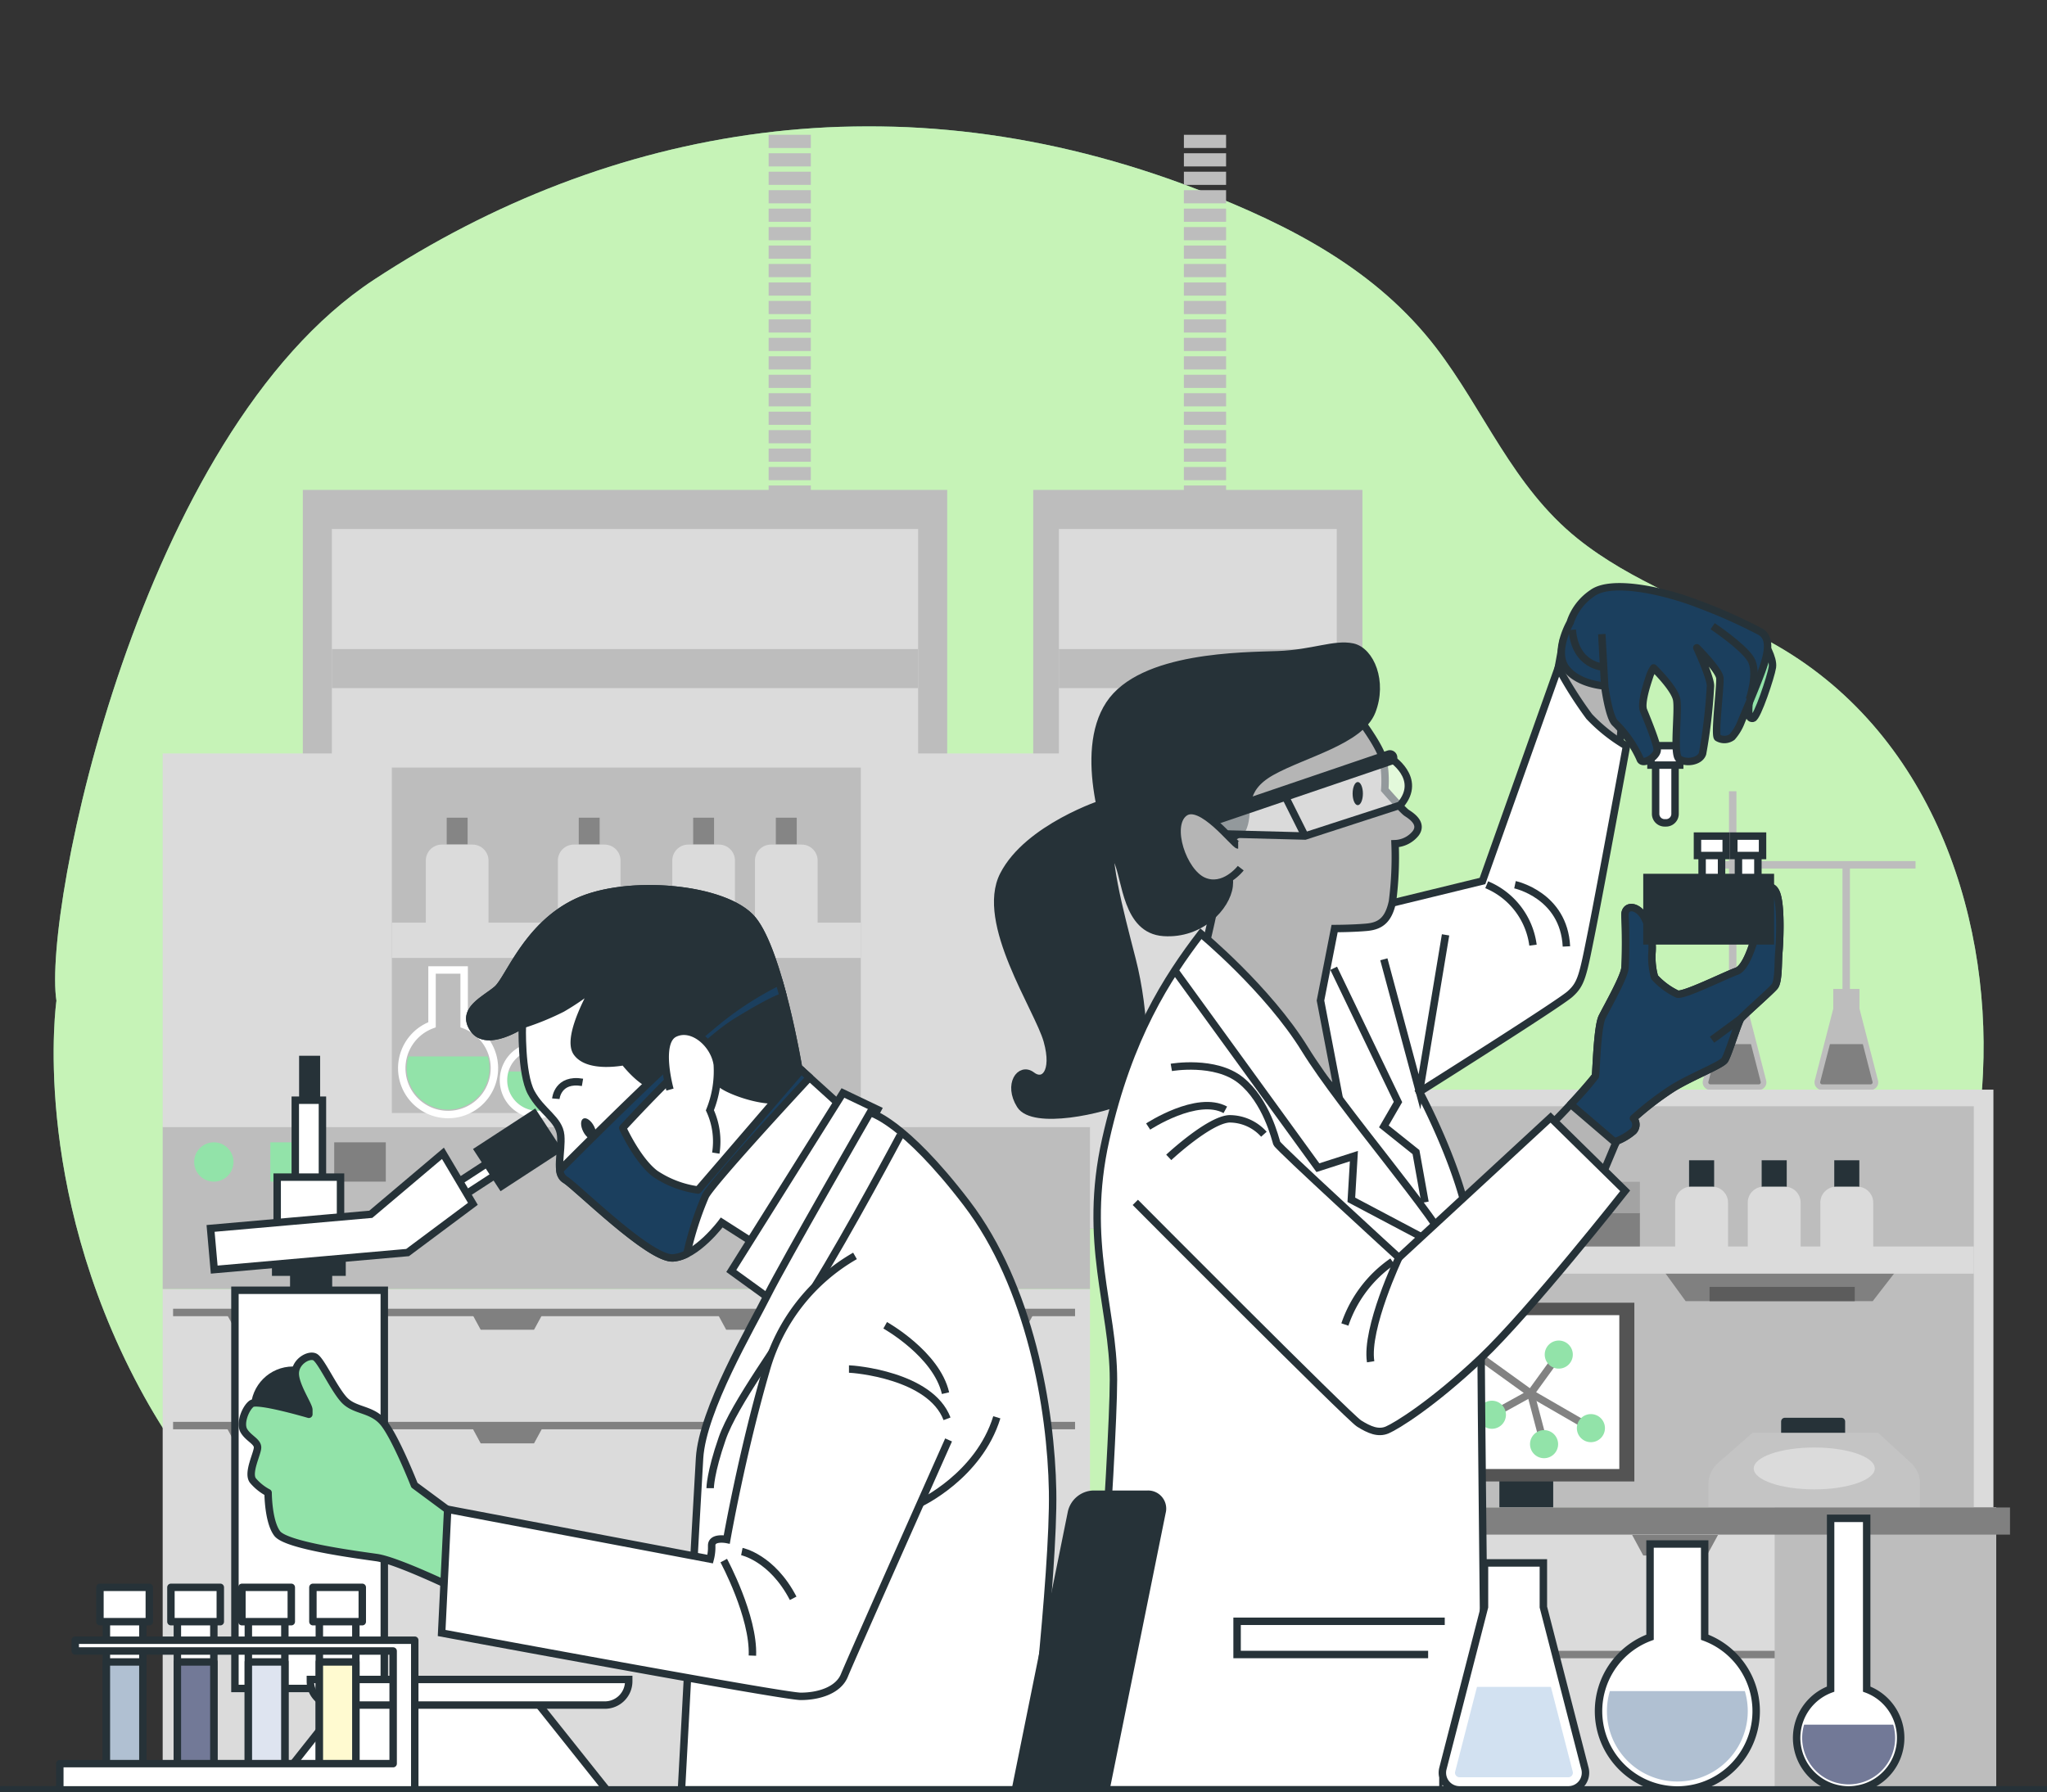 <svg xmlns="http://www.w3.org/2000/svg" xmlns:xlink="http://www.w3.org/1999/xlink" width="275.255" height="241.008" viewBox="0 0 275.255 241.008">
  <rect x="0" y="0" width="275.255" height="241.008" fill="#333333" stroke="none"/>
  <defs>
    <clipPath id="clip-path">
      <rect id="Rectángulo_376137" data-name="Rectángulo 376137" width="275.255" height="224.018" fill="none"/>
    </clipPath>
    <clipPath id="clip-path-3">
      <rect id="Rectángulo_376019" data-name="Rectángulo 376019" width="259.515" height="221.374" fill="#dbf9bd"/>
    </clipPath>
    <clipPath id="clip-path-7">
      <rect id="Rectángulo_376117" data-name="Rectángulo 376117" width="27.377" height="10.547" fill="none"/>
    </clipPath>
  </defs>
  <g id="Grupo_1072694" data-name="Grupo 1072694" transform="translate(-285 -2327.566)">
    <rect id="Rectángulo_376018" data-name="Rectángulo 376018" width="275" height="230" rx="16" transform="translate(285.127 2327.566)" fill="none"/>
    <g id="Grupo_1070236" data-name="Grupo 1070236" transform="translate(285 2344.557)">
      <g id="Grupo_1070235" data-name="Grupo 1070235" clip-path="url(#clip-path)">
        <g id="Grupo_1070221" data-name="Grupo 1070221">
          <g id="Grupo_1070220" data-name="Grupo 1070220" clip-path="url(#clip-path)">
            <path id="Trazado_815291" data-name="Trazado 815291" d="M13.138,117.611S9.594,142.231,24.322,169.7c12.83,23.931,36.052,40.614,63.649,47.681,18.215,4.664,36.986,4.445,55.464,3.292,23.771-1.483,50.2-.093,72.142-9.05,34.162-13.943,55.036-50.449,56.62-84.336,1.024-21.893-7.4-47.036-29.784-58.574-8.29-4.272-17.5-7.446-24.756-13.287-8.7-7-12.5-17.157-18.99-25.632-8.024-10.472-19.517-16.438-31.99-21.263C126.138-7.148,87.454-.11,55.869,20.606s-44.618,84.936-42.73,97.005" transform="translate(-5.549 0)" fill="#92e3a9"/>
            <g id="Grupo_1070219" data-name="Grupo 1070219" transform="translate(7.215)" opacity="0.7">
              <g id="Grupo_1070218" data-name="Grupo 1070218">
                <g id="Grupo_1070217" data-name="Grupo 1070217" clip-path="url(#clip-path-3)">
                  <path id="Trazado_815292" data-name="Trazado 815292" d="M13.138,117.611S9.594,142.231,24.322,169.7c12.83,23.931,36.052,40.614,63.649,47.681,18.215,4.664,36.986,4.445,55.464,3.292,23.771-1.483,50.2-.093,72.142-9.05,34.162-13.943,55.036-50.449,56.62-84.336,1.024-21.893-7.4-47.036-29.784-58.574-8.29-4.272-17.5-7.446-24.756-13.287-8.7-7-12.5-17.157-18.99-25.632-8.024-10.472-19.517-16.438-31.99-21.263C126.138-7.148,87.454-.11,55.869,20.606s-44.618,84.936-42.73,97.005" transform="translate(-12.764 0)" fill="#dbf9bd"/>
                </g>
              </g>
            </g>
          </g>
        </g>
        <rect id="Rectángulo_376021" data-name="Rectángulo 376021" width="86.65" height="99.327" transform="translate(40.719 48.9)" fill="#bdbdbd"/>
        <rect id="Rectángulo_376022" data-name="Rectángulo 376022" width="78.833" height="94.072" transform="translate(44.627 54.154)" fill="#dbdbdb"/>
        <rect id="Rectángulo_376023" data-name="Rectángulo 376023" width="78.833" height="5.255" transform="translate(44.627 70.301)" fill="#bdbdbd"/>
        <rect id="Rectángulo_376024" data-name="Rectángulo 376024" width="5.674" height="1.773" transform="translate(103.357 1.138)" fill="#bdbdbd"/>
        <rect id="Rectángulo_376025" data-name="Rectángulo 376025" width="5.674" height="1.773" transform="translate(103.357 3.62)" fill="#bdbdbd"/>
        <rect id="Rectángulo_376026" data-name="Rectángulo 376026" width="5.674" height="1.773" transform="translate(103.357 6.103)" fill="#bdbdbd"/>
        <rect id="Rectángulo_376027" data-name="Rectángulo 376027" width="5.674" height="1.773" transform="translate(103.357 8.585)" fill="#bdbdbd"/>
        <rect id="Rectángulo_376028" data-name="Rectángulo 376028" width="5.674" height="1.773" transform="translate(103.357 11.067)" fill="#bdbdbd"/>
        <rect id="Rectángulo_376029" data-name="Rectángulo 376029" width="5.674" height="1.773" transform="translate(103.357 13.55)" fill="#bdbdbd"/>
        <rect id="Rectángulo_376030" data-name="Rectángulo 376030" width="5.674" height="1.773" transform="translate(103.357 16.032)" fill="#bdbdbd"/>
        <rect id="Rectángulo_376031" data-name="Rectángulo 376031" width="5.674" height="1.773" transform="translate(103.357 18.514)" fill="#bdbdbd"/>
        <rect id="Rectángulo_376032" data-name="Rectángulo 376032" width="5.674" height="1.773" transform="translate(103.357 20.997)" fill="#bdbdbd"/>
        <rect id="Rectángulo_376033" data-name="Rectángulo 376033" width="5.674" height="1.773" transform="translate(103.357 23.479)" fill="#bdbdbd"/>
        <rect id="Rectángulo_376034" data-name="Rectángulo 376034" width="5.674" height="1.773" transform="translate(103.357 25.962)" fill="#bdbdbd"/>
        <rect id="Rectángulo_376035" data-name="Rectángulo 376035" width="5.674" height="1.773" transform="translate(103.357 28.444)" fill="#bdbdbd"/>
        <rect id="Rectángulo_376036" data-name="Rectángulo 376036" width="5.674" height="1.773" transform="translate(103.357 30.927)" fill="#bdbdbd"/>
        <rect id="Rectángulo_376037" data-name="Rectángulo 376037" width="5.674" height="1.773" transform="translate(103.357 33.409)" fill="#bdbdbd"/>
        <rect id="Rectángulo_376038" data-name="Rectángulo 376038" width="5.674" height="1.773" transform="translate(103.357 35.891)" fill="#bdbdbd"/>
        <rect id="Rectángulo_376039" data-name="Rectángulo 376039" width="5.674" height="1.773" transform="translate(103.357 38.374)" fill="#bdbdbd"/>
        <rect id="Rectángulo_376040" data-name="Rectángulo 376040" width="5.674" height="1.773" transform="translate(103.357 40.856)" fill="#bdbdbd"/>
        <rect id="Rectángulo_376041" data-name="Rectángulo 376041" width="5.674" height="1.773" transform="translate(103.357 43.339)" fill="#bdbdbd"/>
        <rect id="Rectángulo_376042" data-name="Rectángulo 376042" width="5.674" height="1.773" transform="translate(103.357 45.821)" fill="#bdbdbd"/>
        <rect id="Rectángulo_376043" data-name="Rectángulo 376043" width="5.674" height="1.773" transform="translate(103.357 48.303)" fill="#bdbdbd"/>
        <rect id="Rectángulo_376044" data-name="Rectángulo 376044" width="44.273" height="99.327" transform="translate(138.932 48.9)" fill="#bdbdbd"/>
        <rect id="Rectángulo_376045" data-name="Rectángulo 376045" width="37.368" height="94.072" transform="translate(142.385 54.154)" fill="#dbdbdb"/>
        <rect id="Rectángulo_376046" data-name="Rectángulo 376046" width="37.368" height="5.255" transform="translate(142.385 70.301)" fill="#bdbdbd"/>
        <rect id="Rectángulo_376047" data-name="Rectángulo 376047" width="5.674" height="1.773" transform="translate(159.195 1.138)" fill="#bdbdbd"/>
        <rect id="Rectángulo_376048" data-name="Rectángulo 376048" width="5.674" height="1.773" transform="translate(159.195 3.62)" fill="#bdbdbd"/>
        <rect id="Rectángulo_376049" data-name="Rectángulo 376049" width="5.674" height="1.773" transform="translate(159.195 6.103)" fill="#bdbdbd"/>
        <rect id="Rectángulo_376050" data-name="Rectángulo 376050" width="5.674" height="1.773" transform="translate(159.195 8.585)" fill="#bdbdbd"/>
        <rect id="Rectángulo_376051" data-name="Rectángulo 376051" width="5.674" height="1.773" transform="translate(159.195 11.067)" fill="#bdbdbd"/>
        <rect id="Rectángulo_376052" data-name="Rectángulo 376052" width="5.674" height="1.773" transform="translate(159.195 13.55)" fill="#bdbdbd"/>
        <rect id="Rectángulo_376053" data-name="Rectángulo 376053" width="5.674" height="1.773" transform="translate(159.195 16.032)" fill="#bdbdbd"/>
        <rect id="Rectángulo_376054" data-name="Rectángulo 376054" width="5.674" height="1.773" transform="translate(159.195 18.514)" fill="#bdbdbd"/>
        <rect id="Rectángulo_376055" data-name="Rectángulo 376055" width="5.674" height="1.773" transform="translate(159.195 20.997)" fill="#bdbdbd"/>
        <rect id="Rectángulo_376056" data-name="Rectángulo 376056" width="5.674" height="1.773" transform="translate(159.195 23.479)" fill="#bdbdbd"/>
        <rect id="Rectángulo_376057" data-name="Rectángulo 376057" width="5.674" height="1.773" transform="translate(159.195 25.962)" fill="#bdbdbd"/>
        <rect id="Rectángulo_376058" data-name="Rectángulo 376058" width="5.674" height="1.773" transform="translate(159.195 28.444)" fill="#bdbdbd"/>
        <rect id="Rectángulo_376059" data-name="Rectángulo 376059" width="5.674" height="1.773" transform="translate(159.195 30.927)" fill="#bdbdbd"/>
        <rect id="Rectángulo_376060" data-name="Rectángulo 376060" width="5.674" height="1.773" transform="translate(159.195 33.409)" fill="#bdbdbd"/>
        <rect id="Rectángulo_376061" data-name="Rectángulo 376061" width="5.674" height="1.773" transform="translate(159.195 35.891)" fill="#bdbdbd"/>
        <rect id="Rectángulo_376062" data-name="Rectángulo 376062" width="5.674" height="1.773" transform="translate(159.195 38.374)" fill="#bdbdbd"/>
        <rect id="Rectángulo_376063" data-name="Rectángulo 376063" width="5.674" height="1.773" transform="translate(159.195 40.856)" fill="#bdbdbd"/>
        <rect id="Rectángulo_376064" data-name="Rectángulo 376064" width="5.674" height="1.773" transform="translate(159.195 43.339)" fill="#bdbdbd"/>
        <rect id="Rectángulo_376065" data-name="Rectángulo 376065" width="5.674" height="1.773" transform="translate(159.195 45.821)" fill="#bdbdbd"/>
        <rect id="Rectángulo_376066" data-name="Rectángulo 376066" width="5.674" height="1.773" transform="translate(159.195 48.303)" fill="#bdbdbd"/>
        <rect id="Rectángulo_376067" data-name="Rectángulo 376067" width="124.695" height="21.841" transform="translate(21.875 134.535)" fill="#bdbdbd"/>
        <g id="Grupo_1070223" data-name="Grupo 1070223">
          <g id="Grupo_1070222" data-name="Grupo 1070222" clip-path="url(#clip-path)">
            <path id="Trazado_815293" data-name="Trazado 815293" d="M51.48,244.392a2.643,2.643,0,1,1-2.642-2.642,2.642,2.642,0,0,1,2.642,2.642" transform="translate(-20.083 -105.103)" fill="#92e3a9"/>
            <rect id="Rectángulo_376068" data-name="Rectángulo 376068" width="6.937" height="5.286" transform="translate(36.351 136.646)" fill="#92e3a9"/>
            <rect id="Rectángulo_376069" data-name="Rectángulo 376069" width="6.937" height="5.286" transform="translate(44.94 136.646)" fill="gray"/>
            <rect id="Rectángulo_376070" data-name="Rectángulo 376070" width="124.695" height="50.257" transform="translate(21.875 84.343)" fill="#dbdbdb"/>
            <rect id="Rectángulo_376071" data-name="Rectángulo 376071" width="124.695" height="67.326" transform="translate(21.875 156.41)" fill="#dbdbdb"/>
            <rect id="Rectángulo_376072" data-name="Rectángulo 376072" width="63.059" height="46.464" transform="translate(52.693 86.239)" fill="#bdbdbd"/>
            <path id="Trazado_815294" data-name="Trazado 815294" d="M96.985,221.311a5.564,5.564,0,1,0,10.668,0Z" transform="translate(-42.065 -96.217)" fill="#92e3a9"/>
            <path id="Trazado_815295" data-name="Trazado 815295" d="M103.967,208.109V200.74H99.648v7.369a6.229,6.229,0,1,0,4.319,0Z" transform="translate(-41.554 -87.274)" fill="none" stroke="#fff" stroke-miterlimit="10" stroke-width="1"/>
            <path id="Trazado_815296" data-name="Trazado 815296" d="M141.555,221.311a5.564,5.564,0,1,0,10.668,0Z" transform="translate(-61.442 -96.217)" fill="#92e3a9"/>
            <path id="Trazado_815297" data-name="Trazado 815297" d="M148.537,208.109V200.74h-4.319v7.369a6.229,6.229,0,1,0,4.319,0Z" transform="translate(-60.931 -87.274)" fill="none" stroke="#fff" stroke-miterlimit="10" stroke-width="1"/>
            <path id="Trazado_815298" data-name="Trazado 815298" d="M120.816,224.892a4.122,4.122,0,1,0,7.9,0Z" transform="translate(-52.452 -97.774)" fill="#92e3a9"/>
            <path id="Trazado_815299" data-name="Trazado 815299" d="M125.988,215.113v-5.459h-3.2v5.459a4.614,4.614,0,1,0,3.2,0Z" transform="translate(-52.073 -91.149)" fill="none" stroke="#fff" stroke-miterlimit="10" stroke-width="1"/>
            <rect id="Rectángulo_376073" data-name="Rectángulo 376073" width="2.809" height="3.603" transform="translate(60.069 92.986)" fill="#858585"/>
            <path id="Trazado_815300" data-name="Trazado 815300" d="M107.581,170.9h-4.128a2.149,2.149,0,0,0-2.149,2.149v8.416h8.425v-8.416a2.148,2.148,0,0,0-2.148-2.149" transform="translate(-44.043 -74.299)" fill="#dbdbdb"/>
            <rect id="Rectángulo_376074" data-name="Rectángulo 376074" width="2.809" height="3.603" transform="translate(77.825 92.986)" fill="#858585"/>
            <path id="Trazado_815301" data-name="Trazado 815301" d="M138.993,170.9h-4.128a2.149,2.149,0,0,0-2.149,2.149v8.416h8.425v-8.416a2.148,2.148,0,0,0-2.148-2.149" transform="translate(-57.7 -74.299)" fill="#dbdbdb"/>
            <rect id="Rectángulo_376075" data-name="Rectángulo 376075" width="2.809" height="3.603" transform="translate(93.21 92.986)" fill="#858585"/>
            <path id="Trazado_815302" data-name="Trazado 815302" d="M166.211,170.9h-4.128a2.149,2.149,0,0,0-2.149,2.149v8.416h8.426v-8.416a2.149,2.149,0,0,0-2.149-2.149" transform="translate(-69.533 -74.299)" fill="#dbdbdb"/>
            <rect id="Rectángulo_376076" data-name="Rectángulo 376076" width="2.809" height="3.603" transform="translate(104.327 92.986)" fill="#858585"/>
            <path id="Trazado_815303" data-name="Trazado 815303" d="M185.88,170.9h-4.128a2.149,2.149,0,0,0-2.149,2.149v8.416h8.425v-8.416a2.148,2.148,0,0,0-2.148-2.149" transform="translate(-78.084 -74.299)" fill="#dbdbdb"/>
            <rect id="Rectángulo_376077" data-name="Rectángulo 376077" width="63.059" height="4.741" transform="translate(52.693 107.1)" fill="#dbdbdb"/>
            <path id="Trazado_815304" data-name="Trazado 815304" d="M53.725,282.227l1.262,2.327h7.171l1.267-2.327Z" transform="translate(-23.357 -122.701)" fill="gray"/>
            <path id="Trazado_815305" data-name="Trazado 815305" d="M112.123,282.227l1.262,2.327h7.171l1.267-2.327Z" transform="translate(-48.747 -122.701)" fill="gray"/>
            <path id="Trazado_815306" data-name="Trazado 815306" d="M170.522,282.227l1.262,2.327h7.171l1.267-2.327Z" transform="translate(-74.136 -122.701)" fill="gray"/>
            <path id="Trazado_815307" data-name="Trazado 815307" d="M228.921,282.227l1.262,2.327h7.171l1.267-2.327Z" transform="translate(-99.526 -122.701)" fill="gray"/>
            <path id="Trazado_815308" data-name="Trazado 815308" d="M53.725,309.263l1.262,2.327h7.171l1.267-2.327Z" transform="translate(-23.357 -134.455)" fill="gray"/>
            <path id="Trazado_815309" data-name="Trazado 815309" d="M112.123,309.263l1.262,2.327h7.171l1.267-2.327Z" transform="translate(-48.747 -134.455)" fill="gray"/>
            <path id="Trazado_815310" data-name="Trazado 815310" d="M170.522,309.263l1.262,2.327h7.171l1.267-2.327Z" transform="translate(-74.136 -134.455)" fill="gray"/>
            <path id="Trazado_815311" data-name="Trazado 815311" d="M228.921,309.263l1.262,2.327h7.171l1.267-2.327Z" transform="translate(-99.526 -134.455)" fill="gray"/>
            <line id="Línea_892" data-name="Línea 892" x2="121.286" transform="translate(23.275 159.527)" fill="none" stroke="gray" stroke-miterlimit="10" stroke-width="1"/>
            <line id="Línea_893" data-name="Línea 893" x2="121.286" transform="translate(23.275 174.739)" fill="none" stroke="gray" stroke-miterlimit="10" stroke-width="1"/>
            <path id="Trazado_815312" data-name="Trazado 815312" d="M413.594,217.559l-2.489-9.665v-2.642h-3.523v2.642l-2.488,9.665a1.025,1.025,0,0,0,.993,1.281H412.6a1.025,1.025,0,0,0,.993-1.281" transform="translate(-176.105 -89.236)" fill="#bdbdbd"/>
            <path id="Trazado_815313" data-name="Trazado 815313" d="M412.138,218.383h-4.426l-1.306,5.073a.27.27,0,0,0,.262.337h6.514a.271.271,0,0,0,.262-.337Z" transform="translate(-176.685 -94.944)" fill="gray"/>
            <path id="Trazado_815314" data-name="Trazado 815314" d="M440.2,217.559l-2.488-9.665v-2.642h-3.523v2.642l-2.488,9.665a1.025,1.025,0,0,0,.993,1.281h6.514a1.025,1.025,0,0,0,.993-1.281" transform="translate(-187.673 -89.236)" fill="#bdbdbd"/>
            <path id="Trazado_815315" data-name="Trazado 815315" d="M438.746,218.383H434.32l-1.306,5.073a.27.27,0,0,0,.262.337h6.514a.27.27,0,0,0,.261-.337Z" transform="translate(-188.254 -94.944)" fill="gray"/>
            <line id="Línea_894" data-name="Línea 894" y1="28.827" transform="translate(232.992 89.429)" fill="none" stroke="#bdbdbd" stroke-miterlimit="10" stroke-width="1"/>
            <rect id="Rectángulo_376078" data-name="Rectángulo 376078" width="95.419" height="56.194" transform="translate(172.631 129.56)" fill="#dbdbdb"/>
            <rect id="Rectángulo_376079" data-name="Rectángulo 376079" width="90.144" height="53.963" transform="translate(175.268 131.792)" fill="#bdbdbd"/>
            <path id="Trazado_815316" data-name="Trazado 815316" d="M395.265,271.641l3.246,4.463h25.156l3.455-4.463Z" transform="translate(-171.846 -118.099)" fill="gray"/>
            <rect id="Rectángulo_376080" data-name="Rectángulo 376080" width="19.525" height="1.918" transform="translate(229.882 156.087)" fill="#5c5c5c"/>
            <rect id="Rectángulo_376081" data-name="Rectángulo 376081" width="16.026" height="4.853" transform="translate(204.488 146.13)" fill="gray"/>
            <rect id="Rectángulo_376082" data-name="Rectángulo 376082" width="2.37" height="5.802" transform="translate(227.625 139.558)" fill="#263238"/>
            <rect id="Rectángulo_376083" data-name="Rectángulo 376083" width="2.37" height="5.802" transform="translate(227.625 139.558)" fill="none" stroke="#263238" stroke-miterlimit="10" stroke-width="1"/>
            <path id="Trazado_815317" data-name="Trazado 815317" d="M403.473,252.292H400.66a2.149,2.149,0,0,0-2.149,2.149v6.767h7.111v-6.767a2.149,2.149,0,0,0-2.149-2.149" transform="translate(-173.257 -109.687)" fill="#dbdbdb"/>
            <rect id="Rectángulo_376084" data-name="Rectángulo 376084" width="2.37" height="5.802" transform="translate(237.387 139.558)" fill="#263238"/>
            <rect id="Rectángulo_376085" data-name="Rectángulo 376085" width="2.37" height="5.802" transform="translate(237.387 139.558)" fill="none" stroke="#263238" stroke-miterlimit="10" stroke-width="1"/>
            <path id="Trazado_815318" data-name="Trazado 815318" d="M420.744,252.292h-2.813a2.149,2.149,0,0,0-2.149,2.149v6.767h7.111v-6.767a2.149,2.149,0,0,0-2.149-2.149" transform="translate(-180.766 -109.687)" fill="#dbdbdb"/>
            <rect id="Rectángulo_376086" data-name="Rectángulo 376086" width="2.37" height="5.802" transform="translate(247.149 139.558)" fill="#263238"/>
            <rect id="Rectángulo_376087" data-name="Rectángulo 376087" width="2.37" height="5.802" transform="translate(247.149 139.558)" fill="none" stroke="#263238" stroke-miterlimit="10" stroke-width="1"/>
            <path id="Trazado_815319" data-name="Trazado 815319" d="M438.016,252.292H435.2a2.149,2.149,0,0,0-2.149,2.149v6.767h7.111v-6.767a2.149,2.149,0,0,0-2.149-2.149" transform="translate(-188.275 -109.687)" fill="#dbdbdb"/>
            <rect id="Rectángulo_376088" data-name="Rectángulo 376088" width="16.026" height="4.176" transform="translate(204.488 141.954)" fill="#a3a3a3"/>
            <rect id="Rectángulo_376089" data-name="Rectángulo 376089" width="90.144" height="3.651" transform="translate(175.268 150.658)" fill="#dbdbdb"/>
            <rect id="Rectángulo_376090" data-name="Rectángulo 376090" width="6.238" height="19.019" transform="translate(202.118 167.496)" fill="#263238"/>
            <rect id="Rectángulo_376091" data-name="Rectángulo 376091" width="6.238" height="19.019" transform="translate(202.118 167.496)" fill="none" stroke="#263238" stroke-linecap="round" stroke-linejoin="round" stroke-width="1"/>
            <rect id="Rectángulo_376092" data-name="Rectángulo 376092" width="29.061" height="24.04" transform="translate(190.707 158.216)" fill="#545454"/>
            <rect id="Rectángulo_376093" data-name="Rectángulo 376093" width="25.014" height="20.693" transform="translate(192.73 159.889)" fill="#fff"/>
            <path id="Trazado_815320" data-name="Trazado 815320" d="M350.462,291.615l7.733,5.575-5.215,2.878" transform="translate(-152.367 -126.783)" fill="none" stroke="#828282" stroke-miterlimit="10" stroke-width="1"/>
            <path id="Trazado_815321" data-name="Trazado 815321" d="M367.92,292.252l-3.776,5.215,1.8,6.834" transform="translate(-158.315 -127.06)" fill="none" stroke="#828282" stroke-miterlimit="10" stroke-width="1"/>
            <line id="Línea_895" data-name="Línea 895" x2="8.093" y2="4.676" transform="translate(205.828 170.407)" fill="none" stroke="#828282" stroke-miterlimit="10" stroke-width="1"/>
            <path id="Trazado_815322" data-name="Trazado 815322" d="M348.83,289.367a1.888,1.888,0,1,1-1.888-1.888,1.889,1.889,0,0,1,1.888,1.888" transform="translate(-150.016 -124.985)" fill="#92e3a9"/>
            <path id="Trazado_815323" data-name="Trazado 815323" d="M355.352,305.116a1.888,1.888,0,1,1-1.888-1.888,1.889,1.889,0,0,1,1.888,1.888" transform="translate(-152.851 -131.832)" fill="#92e3a9"/>
            <path id="Trazado_815324" data-name="Trazado 815324" d="M371.26,290.8a1.888,1.888,0,1,1-1.888-1.888,1.889,1.889,0,0,1,1.888,1.888" transform="translate(-159.768 -125.607)" fill="#92e3a9"/>
            <path id="Trazado_815325" data-name="Trazado 815325" d="M378.9,308.3a1.888,1.888,0,1,1-1.888-1.888A1.889,1.889,0,0,1,378.9,308.3" transform="translate(-163.087 -133.215)" fill="#92e3a9"/>
            <path id="Trazado_815326" data-name="Trazado 815326" d="M367.761,312.115a1.888,1.888,0,1,1-1.888-1.888,1.889,1.889,0,0,1,1.888,1.888" transform="translate(-158.246 -134.875)" fill="#92e3a9"/>
            <rect id="Rectángulo_376094" data-name="Rectángulo 376094" width="7.608" height="1.674" transform="translate(240.003 174.191)" fill="#263238"/>
            <rect id="Rectángulo_376095" data-name="Rectángulo 376095" width="7.608" height="1.674" transform="translate(240.003 174.191)" fill="none" stroke="#263238" stroke-linecap="round" stroke-linejoin="round" stroke-width="1"/>
            <path id="Trazado_815327" data-name="Trazado 815327" d="M406.436,321.515v-3.749a3.8,3.8,0,0,1,1.3-2.864l4.631-4.038h16.889l4.4,4.044a3.8,3.8,0,0,1,1.229,2.8v4.417Z" transform="translate(-176.702 -135.151)" fill="#c4c4c4"/>
            <path id="Trazado_815328" data-name="Trazado 815328" d="M433.483,317.178c0,1.554-3.645,2.815-8.14,2.815s-8.14-1.26-8.14-2.815,3.644-2.815,8.14-2.815,8.14,1.26,8.14,2.815" transform="translate(-181.384 -136.673)" fill="#dbdbdb"/>
            <rect id="Rectángulo_376096" data-name="Rectángulo 376096" width="95.794" height="37.981" transform="translate(172.631 185.755)" fill="#dbdbdb"/>
            <line id="Línea_896" data-name="Línea 896" x2="95.399" transform="translate(172.601 205.534)" fill="none" stroke="gray" stroke-miterlimit="10" stroke-width="1"/>
            <rect id="Rectángulo_376097" data-name="Rectángulo 376097" width="29.791" height="37.981" transform="translate(238.634 185.755)" fill="#bdbdbd"/>
            <rect id="Rectángulo_376098" data-name="Rectángulo 376098" width="99.507" height="3.651" transform="translate(170.775 185.755)" fill="gray"/>
            <path id="Trazado_815329" data-name="Trazado 815329" d="M388.266,335.15l1.5,2.774h8.549l1.51-2.774Z" transform="translate(-168.803 -145.71)" fill="gray"/>
            <path id="Trazado_815330" data-name="Trazado 815330" d="M388.266,363.414l1.5,2.774h8.549l1.51-2.774Z" transform="translate(-168.803 -157.998)" fill="gray"/>
            <path id="Trazado_815331" data-name="Trazado 815331" d="M331.469,335.15l1.5,2.774h8.549l1.51-2.774Z" transform="translate(-144.11 -145.71)" fill="gray"/>
            <path id="Trazado_815332" data-name="Trazado 815332" d="M331.469,363.414l1.5,2.774h8.549l1.51-2.774Z" transform="translate(-144.11 -157.998)" fill="gray"/>
            <line id="Línea_897" data-name="Línea 897" x2="26.481" transform="translate(231.098 99.321)" fill="none" stroke="#bdbdbd" stroke-miterlimit="10" stroke-width="1"/>
            <line id="Línea_898" data-name="Línea 898" x2="2.346" transform="translate(228.753 99.321)" fill="none" stroke="#bdbdbd" stroke-miterlimit="10" stroke-width="3"/>
            <line id="Línea_899" data-name="Línea 899" y2="17.805" transform="translate(248.253 99.604)" fill="none" stroke="#bdbdbd" stroke-miterlimit="10" stroke-width="1"/>
          </g>
        </g>
        <rect id="Rectángulo_376100" data-name="Rectángulo 376100" width="4.666" height="5.275" transform="translate(39.503 152.89)" fill="#263238"/>
        <rect id="Rectángulo_376101" data-name="Rectángulo 376101" width="4.666" height="5.275" transform="translate(39.503 152.89)" fill="none" stroke="#263238" stroke-miterlimit="10" stroke-width="1"/>
        <rect id="Rectángulo_376102" data-name="Rectángulo 376102" width="8.926" height="3.246" transform="translate(37.068 150.861)" fill="#263238"/>
        <rect id="Rectángulo_376103" data-name="Rectángulo 376103" width="8.926" height="3.246" transform="translate(37.068 150.861)" fill="none" stroke="#263238" stroke-miterlimit="10" stroke-width="1"/>
        <rect id="Rectángulo_376104" data-name="Rectángulo 376104" width="20.084" height="53.557" transform="translate(31.591 156.542)" fill="#fff"/>
        <rect id="Rectángulo_376105" data-name="Rectángulo 376105" width="20.084" height="53.557" transform="translate(31.591 156.542)" fill="none" stroke="#263238" stroke-miterlimit="10" stroke-width="1"/>
        <g id="Grupo_1070225" data-name="Grupo 1070225">
          <g id="Grupo_1070224" data-name="Grupo 1070224" clip-path="url(#clip-path)">
            <path id="Trazado_815333" data-name="Trazado 815333" d="M70.9,301.143a5.173,5.173,0,1,1-5.173-5.173,5.173,5.173,0,0,1,5.173,5.173" transform="translate(-26.327 -128.676)" fill="#263238"/>
            <circle id="Elipse_5892" data-name="Elipse 5892" cx="5.173" cy="5.173" r="5.173" transform="translate(34.229 167.294)" fill="none" stroke="#263238" stroke-miterlimit="10" stroke-width="1"/>
            <path id="Trazado_815334" data-name="Trazado 815334" d="M109.771,386.93l-9.212-11.564H73.984L64.845,386.93Z" transform="translate(-28.192 -163.194)" fill="#fff"/>
            <path id="Trazado_815335" data-name="Trazado 815335" d="M109.771,386.93l-9.212-11.564H73.984L64.845,386.93Z" transform="translate(-28.192 -163.194)" fill="none" stroke="#263238" stroke-miterlimit="10" stroke-width="1"/>
            <path id="Trazado_815336" data-name="Trazado 815336" d="M113.437,372.995h-36.4a3.2,3.2,0,0,1-3.2-3.2v-.245h42.806v.245a3.2,3.2,0,0,1-3.2,3.2" transform="translate(-32.101 -160.664)" fill="#fff"/>
            <path id="Trazado_815337" data-name="Trazado 815337" d="M113.437,372.995h-36.4a3.2,3.2,0,0,1-3.2-3.2v-.245h42.806v.245A3.2,3.2,0,0,1,113.437,372.995Z" transform="translate(-32.101 -160.664)" fill="none" stroke="#263238" stroke-miterlimit="10" stroke-width="1"/>
            <rect id="Rectángulo_376106" data-name="Rectángulo 376106" width="9.626" height="1.925" transform="matrix(0.838, -0.546, 0.546, 0.838, 59.193, 143.569)" fill="#fff"/>
            <rect id="Rectángulo_376107" data-name="Rectángulo 376107" width="9.626" height="1.925" transform="matrix(0.838, -0.546, 0.546, 0.838, 59.193, 143.569)" fill="none" stroke="#263238" stroke-miterlimit="10" stroke-width="1"/>
            <rect id="Rectángulo_376108" data-name="Rectángulo 376108" width="8.984" height="5.776" transform="translate(64.298 137.689) rotate(-33.092)" fill="#263238"/>
            <rect id="Rectángulo_376109" data-name="Rectángulo 376109" width="8.984" height="5.776" transform="translate(64.298 137.689) rotate(-33.092)" fill="none" stroke="#263238" stroke-miterlimit="10" stroke-width="1"/>
            <rect id="Rectángulo_376110" data-name="Rectángulo 376110" width="1.826" height="5.883" transform="translate(40.72 125.503)" fill="#263238"/>
            <rect id="Rectángulo_376111" data-name="Rectángulo 376111" width="1.826" height="5.883" transform="translate(40.72 125.503)" fill="none" stroke="#263238" stroke-miterlimit="10" stroke-width="1"/>
            <rect id="Rectángulo_376112" data-name="Rectángulo 376112" width="3.651" height="11.564" transform="translate(39.706 130.98)" fill="#fff"/>
            <rect id="Rectángulo_376113" data-name="Rectángulo 376113" width="3.651" height="11.564" transform="translate(39.706 130.98)" fill="none" stroke="#263238" stroke-miterlimit="10" stroke-width="1"/>
            <rect id="Rectángulo_376114" data-name="Rectángulo 376114" width="8.52" height="6.695" transform="translate(37.271 141.326)" fill="#fff"/>
            <rect id="Rectángulo_376115" data-name="Rectángulo 376115" width="8.52" height="6.695" transform="translate(37.271 141.326)" fill="none" stroke="#263238" stroke-miterlimit="10" stroke-width="1"/>
            <path id="Trazado_815338" data-name="Trazado 815338" d="M81.334,244.363l-9.7,8.2-21.544,1.9.489,5.54,26-2.293,8.783-6.553Z" transform="translate(-21.775 -106.239)" fill="#fff"/>
            <path id="Trazado_815339" data-name="Trazado 815339" d="M81.334,244.363l-9.7,8.2-21.544,1.9.489,5.54,26-2.293,8.783-6.553Z" transform="translate(-21.775 -106.239)" fill="none" stroke="#263238" stroke-miterlimit="10" stroke-width="1"/>
          </g>
        </g>
        <g id="Grupo_1070230" data-name="Grupo 1070230">
          <g id="Grupo_1070229" data-name="Grupo 1070229" clip-path="url(#clip-path)">
            <path id="Trazado_815340" data-name="Trazado 815340" d="M379.73,126.414l-.968,10.162s-5.613-.387-7.259-3.678-.91-7.593-.91-7.593l.716-3.924a6.261,6.261,0,0,1,5.9.291,4.879,4.879,0,0,1,2.516,4.742" transform="translate(-161.049 -52.507)" fill="#b5b5b5"/>
            <path id="Trazado_815341" data-name="Trazado 815341" d="M379.73,126.414l-.968,10.162s-5.613-.387-7.259-3.678-.91-7.593-.91-7.593l.716-3.924a6.261,6.261,0,0,1,5.9.291A4.879,4.879,0,0,1,379.73,126.414Z" transform="translate(-161.049 -52.507)" fill="none" stroke="#263238" stroke-miterlimit="10" stroke-width="1"/>
            <path id="Trazado_815342" data-name="Trazado 815342" d="M310.577,162.507l20.575-5.014,10.2-28.7a53.186,53.186,0,0,0,4.149,6.57,22.5,22.5,0,0,0,5.014,3.976s-3.458,18.846-4.668,24.9-1.383,7.089-2.939,8.472-20.229,13.14-20.229,13.14,6.224,11.584,6.916,19.71,1.21,17.635,1.21,17.635-15.215-24.205-20.748-31.294-7.78-17.808-6.57-23.34,7.089-6.051,7.089-6.051" transform="translate(-131.806 -55.994)" fill="#fff"/>
            <path id="Trazado_815343" data-name="Trazado 815343" d="M310.577,162.507l20.575-5.014,10.2-28.7a53.186,53.186,0,0,0,4.149,6.57,22.5,22.5,0,0,0,5.014,3.976s-3.458,18.846-4.668,24.9-1.383,7.089-2.939,8.472-20.229,13.14-20.229,13.14,6.224,11.584,6.916,19.71,1.21,17.635,1.21,17.635-15.215-24.205-20.748-31.294-7.78-17.808-6.57-23.34S310.577,162.507,310.577,162.507Z" transform="translate(-131.806 -55.994)" fill="none" stroke="#263238" stroke-miterlimit="10" stroke-width="1"/>
            <path id="Trazado_815344" data-name="Trazado 815344" d="M329.21,195.666,334,213.494l3.508-21.113" transform="translate(-143.127 -83.64)" fill="none" stroke="#263238" stroke-miterlimit="10" stroke-width="1"/>
            <path id="Trazado_815345" data-name="Trazado 815345" d="M353.68,180.452a10.252,10.252,0,0,1,6.224,8.126" transform="translate(-153.766 -78.453)" fill="none" stroke="#263238" stroke-miterlimit="10" stroke-width="1"/>
            <path id="Trazado_815346" data-name="Trazado 815346" d="M360.409,180.452s6.57,1.383,6.916,8.3" transform="translate(-156.692 -78.453)" fill="none" stroke="#263238" stroke-miterlimit="10" stroke-width="1"/>
            <path id="Trazado_815347" data-name="Trazado 815347" d="M317.28,200.334l8.645,17.981-1.9,3.285,4.322,3.458,1.21,6.743" transform="translate(-137.941 -87.097)" fill="none" stroke="#263238" stroke-miterlimit="10" stroke-width="1"/>
            <path id="Trazado_815348" data-name="Trazado 815348" d="M251.618,161s-10.2,3.285-13.485,9.682,4.668,17.981,5.878,22.3-.518,5.878-2.074,4.668-3.285,1.21-1.556,3.976,11.238.692,14.35-.864,2.42-11.93.691-18.673-3.8-14.35-2.766-17.635S251.618,161,251.618,161" transform="translate(-103.188 -69.996)" fill="#263238"/>
            <path id="Trazado_815349" data-name="Trazado 815349" d="M251.618,161s-10.2,3.285-13.485,9.682,4.668,17.981,5.878,22.3-.518,5.878-2.074,4.668-3.285,1.21-1.556,3.976,11.238.692,14.35-.864,2.42-11.93.691-18.673-3.8-14.35-2.766-17.635S251.618,161,251.618,161Z" transform="translate(-103.188 -69.996)" fill="none" stroke="#263238" stroke-miterlimit="10" stroke-width="1"/>
            <path id="Trazado_815350" data-name="Trazado 815350" d="M305.277,136.134s5.014,6.051,5.36,8.472a15.866,15.866,0,0,1,.173,3.8s2.42,2.766,2.939,3.112,2.247,1.383,1.21,2.766a3.734,3.734,0,0,1-2.766,1.383,46.581,46.581,0,0,1-.346,7.781c-.518,2.42-1.556,3.285-3.458,3.458s-4.322.173-4.322.173l-1.9,9.682,2.42,12.621L286.6,169.848s1.729-7.089,1.729-8.472-2.593-3.976-.346-11.238,17.29-14,17.29-14" transform="translate(-124.604 -59.186)" fill="#b5b5b5"/>
            <path id="Trazado_815351" data-name="Trazado 815351" d="M305.277,136.134s5.014,6.051,5.36,8.472a15.866,15.866,0,0,1,.173,3.8s2.42,2.766,2.939,3.112,2.247,1.383,1.21,2.766a3.734,3.734,0,0,1-2.766,1.383,46.581,46.581,0,0,1-.346,7.781c-.518,2.42-1.556,3.285-3.458,3.458s-4.322.173-4.322.173l-1.9,9.682,2.42,12.621L286.6,169.848s1.729-7.089,1.729-8.472-2.593-3.976-.346-11.238S305.277,136.134,305.277,136.134Z" transform="translate(-124.604 -59.186)" fill="none" stroke="#263238" stroke-miterlimit="10" stroke-width="1"/>
            <path id="Trazado_815352" data-name="Trazado 815352" d="M276.48,149.225s3.112,1.037,3.976-1.21-.518-5.014,3.8-7.435,11.929-4.149,13.485-8.126-.173-8.126-2.593-8.645-5.36.864-10.028,1.037-18.353.1-22.676,6.672-.146,18.4,1.064,20.991,1.21,9.336,6.224,9.682,8.472-3.458,8.818-6.224-2.075-6.743-2.075-6.743" transform="translate(-113.27 -53.777)" fill="#263238"/>
            <path id="Trazado_815353" data-name="Trazado 815353" d="M276.48,149.225s3.112,1.037,3.976-1.21-.518-5.014,3.8-7.435,11.929-4.149,13.485-8.126-.173-8.126-2.593-8.645-5.36.864-10.028,1.037-18.353.1-22.676,6.672-.146,18.4,1.064,20.991,1.21,9.336,6.224,9.682,8.472-3.458,8.818-6.224S276.48,149.225,276.48,149.225Z" transform="translate(-113.27 -53.777)" fill="none" stroke="#263238" stroke-miterlimit="10" stroke-width="1"/>
            <g id="Grupo_1070228" data-name="Grupo 1070228" transform="translate(162 84.901)" opacity="0.5">
              <g id="Grupo_1070227" data-name="Grupo 1070227">
                <g id="Grupo_1070226" data-name="Grupo 1070226" clip-path="url(#clip-path-7)">
                  <path id="Trazado_815354" data-name="Trazado 815354" d="M286.6,158.676l24.9-8.472s4.5,2.766,1.383,6.4l-12.794,4.15-13.313-.346Z" transform="translate(-286.604 -150.204)" fill="#fff"/>
                  <line id="Línea_900" data-name="Línea 900" y1="8.472" x2="24.897" transform="translate(0 0)" fill="#fff"/>
                  <line id="Línea_901" data-name="Línea 901" x2="2.593" y2="5.187" transform="translate(10.892 5.36)" fill="#fff"/>
                </g>
              </g>
            </g>
            <path id="Trazado_815355" data-name="Trazado 815355" d="M286.6,158.676l24.9-8.472s4.5,2.766,1.383,6.4l-12.794,4.15-13.313-.346Z" transform="translate(-124.604 -65.303)" fill="none" stroke="#263238" stroke-miterlimit="10" stroke-width="1"/>
            <line id="Línea_902" data-name="Línea 902" y1="8.472" x2="24.897" transform="translate(162 84.901)" fill="none" stroke="#263238" stroke-linecap="round" stroke-miterlimit="10" stroke-width="2"/>
            <line id="Línea_903" data-name="Línea 903" x2="2.593" y2="5.187" transform="translate(172.892 90.261)" fill="none" stroke="#263238" stroke-miterlimit="10" stroke-width="1"/>
            <path id="Trazado_815356" data-name="Trazado 815356" d="M288.238,167.44c-.519,0-5.014-6.051-7.262-4.322s-.173,7.953,2.593,9.164,5.014-1.729,5.014-1.729" transform="translate(-121.743 -70.782)" fill="#b5b5b5"/>
            <path id="Trazado_815357" data-name="Trazado 815357" d="M288.238,167.44c-.519,0-5.014-6.051-7.262-4.322s-.173,7.953,2.593,9.164,5.014-1.729,5.014-1.729" transform="translate(-121.743 -70.782)" fill="none" stroke="#263238" stroke-miterlimit="10" stroke-width="1"/>
            <path id="Trazado_815358" data-name="Trazado 815358" d="M323.163,157.572c0,.859-.31,1.556-.692,1.556s-.691-.7-.691-1.556.31-1.556.691-1.556.692.7.692,1.556" transform="translate(-139.897 -67.83)" fill="#263238"/>
            <path id="Trazado_815359" data-name="Trazado 815359" d="M274.117,192.11s8.991,7.435,14,15.56S305.929,230.32,308,235.16s3.8,9.856,3.8,14,.346,35.616.346,36.308v21.784H259.075s3.285-45.471,3.285-55.153-4.149-18.5-1.037-32.331,8.3-21.784,12.794-27.663" transform="translate(-112.636 -83.522)" fill="#fff"/>
            <path id="Trazado_815360" data-name="Trazado 815360" d="M274.117,192.11s8.991,7.435,14,15.56S305.929,230.32,308,235.16s3.8,9.856,3.8,14,.346,35.616.346,36.308v21.784H259.075s3.285-45.471,3.285-55.153-4.149-18.5-1.037-32.331S269.621,197.988,274.117,192.11Z" transform="translate(-112.636 -83.522)" fill="none" stroke="#263238" stroke-miterlimit="10" stroke-width="1"/>
            <path id="Trazado_815361" data-name="Trazado 815361" d="M279.569,200.98l19.191,26.453,4.841-1.556-.346,5.878,12.1,6.4" transform="translate(-121.545 -87.378)" fill="none" stroke="#263238" stroke-miterlimit="10" stroke-width="1"/>
            <path id="Trazado_815362" data-name="Trazado 815362" d="M322.223,355.713H294.3v4.467H319.99" transform="translate(-127.952 -154.65)" fill="none" stroke="#263238" stroke-miterlimit="10" stroke-width="1"/>
            <path id="Trazado_815363" data-name="Trazado 815363" d="M395.265,158.974h-.187a1.213,1.213,0,0,1-1.214-1.214v-7.578h2.614v7.578a1.214,1.214,0,0,1-1.214,1.214" transform="translate(-171.237 -65.293)" fill="#fff"/>
            <path id="Trazado_815364" data-name="Trazado 815364" d="M395.265,158.974h-.187a1.213,1.213,0,0,1-1.214-1.214v-7.578h2.614v7.578A1.214,1.214,0,0,1,395.265,158.974Z" transform="translate(-171.237 -65.293)" fill="none" stroke="#263238" stroke-miterlimit="10" stroke-width="1"/>
            <rect id="Rectángulo_376118" data-name="Rectángulo 376118" width="3.864" height="2.614" transform="translate(222.003 83.298)" fill="#fff"/>
            <rect id="Rectángulo_376119" data-name="Rectángulo 376119" width="3.864" height="2.614" transform="translate(222.003 83.298)" fill="none" stroke="#263238" stroke-miterlimit="10" stroke-width="1"/>
            <path id="Trazado_815365" data-name="Trazado 815365" d="M418.03,122.561s1.355,2.129,1.162,3.387-2.033,6.775-2.614,6.872-.677-.581-.484-2.516.484-3.194.484-3.775.388-5.13,1.452-3.968" transform="translate(-180.862 -53.202)" fill="#92e3a9"/>
            <path id="Trazado_815366" data-name="Trazado 815366" d="M418.03,122.561s1.355,2.129,1.162,3.387-2.033,6.775-2.614,6.872-.677-.581-.484-2.516.484-3.194.484-3.775S416.966,121.4,418.03,122.561Z" transform="translate(-180.862 -53.202)" fill="none" stroke="#263238" stroke-linecap="round" stroke-linejoin="round" stroke-width="1"/>
            <path id="Trazado_815367" data-name="Trazado 815367" d="M372.615,114.38s-2.226,3.871-.581,6.1,5.226,2.42,5.226,2.42.58,4.355,1.452,5.033A16.058,16.058,0,0,1,382,132.672c.291,1.065,2.323-.29,2.323-1.162s-1.452-4.355-1.839-5.323.484-3.581.774-4.452a4.816,4.816,0,0,1,.581-1.258s2.807,2.71,3.1,4.259-.484,7.259.29,7.937,2.807.484,3.194-.677a72.8,72.8,0,0,0,1.065-9.1c0-1.162-1.839-5.13-1.839-5.13s3,3,3.1,4.065-.774,7.839-.29,8.033a1.771,1.771,0,0,0,1.935-.1,6.672,6.672,0,0,0,1.258-2.129s1.936-4.548,2.71-6.678,1.452-4.549-.291-5.42a72.267,72.267,0,0,0-8.033-3.581c-4.936-1.935-11.9-3.387-14.421-1.548a7.575,7.575,0,0,0-3,3.968" transform="translate(-161.483 -47.635)" fill="#1b3f5e"/>
            <path id="Trazado_815368" data-name="Trazado 815368" d="M372.615,114.38s-2.226,3.871-.581,6.1,5.226,2.42,5.226,2.42.58,4.355,1.452,5.033A16.058,16.058,0,0,1,382,132.672c.291,1.065,2.323-.29,2.323-1.162s-1.452-4.355-1.839-5.323.484-3.581.774-4.452a4.816,4.816,0,0,1,.581-1.258s2.807,2.71,3.1,4.259-.484,7.259.29,7.937,2.807.484,3.194-.677a72.8,72.8,0,0,0,1.065-9.1c0-1.162-1.839-5.13-1.839-5.13s3,3,3.1,4.065-.774,7.839-.29,8.033a1.771,1.771,0,0,0,1.935-.1,6.672,6.672,0,0,0,1.258-2.129s1.936-4.548,2.71-6.678,1.452-4.549-.291-5.42a72.267,72.267,0,0,0-8.033-3.581c-4.936-1.935-11.9-3.387-14.421-1.548A7.575,7.575,0,0,0,372.615,114.38Z" transform="translate(-161.483 -47.635)" fill="none" stroke="#263238" stroke-linecap="round" stroke-linejoin="round" stroke-width="1"/>
            <line id="Línea_904" data-name="Línea 904" x1="0.387" y1="6.968" transform="translate(215.391 68.294)" fill="none" stroke="#263238" stroke-miterlimit="10" stroke-width="1"/>
            <path id="Trazado_815369" data-name="Trazado 815369" d="M378.3,124.828s-3.871-.1-4.259-5.033" transform="translate(-162.619 -52.082)" fill="none" stroke="#263238" stroke-miterlimit="10" stroke-width="1"/>
            <path id="Trazado_815370" data-name="Trazado 815370" d="M412.367,128.811s1.258-3.678.193-5.42-5.13-4.452-5.13-4.452" transform="translate(-177.135 -51.71)" fill="none" stroke="#263238" stroke-miterlimit="10" stroke-width="1"/>
            <path id="Trazado_815371" data-name="Trazado 815371" d="M368.078,213.473a95.178,95.178,0,0,0,6.478-7.046c.114-.455.227-6.592.909-7.956s2.955-5.342,3.069-6.592.114-5.455,0-6.933,1.364-1.591,2.387-.227a8.441,8.441,0,0,1,1.25,5,9.955,9.955,0,0,0,.341,3.41,9.781,9.781,0,0,0,3.069,2.273c.909.227,6.364-2.5,7.955-3.069s2.614-5.228,2.841-5.682.341-3.864.454-4.66,1.591-1.818,2.159.114.341,6.478.228,7.729,0,3.864-.569,4.546-4.2,3.864-4.546,4.318-1.7,4.887-2.16,5.569-4.318,2.159-6.933,3.75a41.032,41.032,0,0,0-5.342,4.091,1.254,1.254,0,0,1,0,1.7,7.817,7.817,0,0,1-2.273,1.364l-2.387,5.682Z" transform="translate(-160.026 -78.691)" fill="#b5b5b5"/>
            <path id="Trazado_815372" data-name="Trazado 815372" d="M368.078,213.473a95.178,95.178,0,0,0,6.478-7.046c.114-.455.227-6.592.909-7.956s2.955-5.342,3.069-6.592.114-5.455,0-6.933,1.364-1.591,2.387-.227a8.441,8.441,0,0,1,1.25,5,9.955,9.955,0,0,0,.341,3.41,9.781,9.781,0,0,0,3.069,2.273c.909.227,6.364-2.5,7.955-3.069s2.614-5.228,2.841-5.682.341-3.864.454-4.66,1.591-1.818,2.159.114.341,6.478.228,7.729,0,3.864-.569,4.546-4.2,3.864-4.546,4.318-1.7,4.887-2.16,5.569-4.318,2.159-6.933,3.75a41.032,41.032,0,0,0-5.342,4.091,1.254,1.254,0,0,1,0,1.7,7.817,7.817,0,0,1-2.273,1.364l-2.387,5.682Z" transform="translate(-160.026 -78.691)" fill="none" stroke="#263238" stroke-miterlimit="10" stroke-width="1"/>
            <path id="Trazado_815373" data-name="Trazado 815373" d="M394.37,204.268c.454-.682,1.818-5.114,2.159-5.569s3.978-3.637,4.546-4.319.454-3.3.568-4.546.341-5.8-.227-7.728-2.046-.909-2.159-.114-.227,4.2-.454,4.659-1.25,5.114-2.841,5.683-7.046,3.3-7.956,3.069a9.785,9.785,0,0,1-3.069-2.273,9.974,9.974,0,0,1-.341-3.41,8.438,8.438,0,0,0-1.25-5c-1.022-1.364-2.5-1.25-2.386.227s.114,5.683,0,6.933-2.386,5.228-3.069,6.592-.8,7.5-.909,7.955a40.911,40.911,0,0,1-3.325,3.791l6.066,5.2.1-.239a7.838,7.838,0,0,0,2.273-1.364,1.254,1.254,0,0,0,0-1.7,40.963,40.963,0,0,1,5.341-4.092c2.614-1.591,6.478-3.069,6.933-3.75" transform="translate(-162.451 -78.691)" fill="#1b3f5e"/>
            <path id="Trazado_815374" data-name="Trazado 815374" d="M394.37,204.268c.454-.682,1.818-5.114,2.159-5.569s3.978-3.637,4.546-4.319.454-3.3.568-4.546.341-5.8-.227-7.728-2.046-.909-2.159-.114-.227,4.2-.454,4.659-1.25,5.114-2.841,5.683-7.046,3.3-7.956,3.069a9.785,9.785,0,0,1-3.069-2.273,9.974,9.974,0,0,1-.341-3.41,8.438,8.438,0,0,0-1.25-5c-1.022-1.364-2.5-1.25-2.386.227s.114,5.683,0,6.933-2.386,5.228-3.069,6.592-.8,7.5-.909,7.955a40.911,40.911,0,0,1-3.325,3.791l6.066,5.2.1-.239a7.838,7.838,0,0,0,2.273-1.364,1.254,1.254,0,0,0,0-1.7,40.963,40.963,0,0,1,5.341-4.092C390.051,206.427,393.916,204.949,394.37,204.268Z" transform="translate(-162.451 -78.691)" fill="none" stroke="#263238" stroke-linecap="round" stroke-linejoin="round" stroke-width="1"/>
            <line id="Línea_905" data-name="Línea 905" x1="3.864" y2="2.841" transform="translate(230.214 120.007)" fill="none" stroke="#263238" stroke-miterlimit="10" stroke-width="1"/>
            <path id="Trazado_815375" data-name="Trazado 815375" d="M274.927,223.774s5.878-1.037,9.336,1.729,4.668,7.953,4.841,8.472,16.425,15.388,16.425,15.388l20.4-18.846,10.028,9.855s-12.794,16.252-19.364,22.476-11.411,9.164-12.622,9.682-2.42,0-3.8-.864-30.084-29.738-30.084-29.738" transform="translate(-117.423 -97.206)" fill="#fff"/>
            <path id="Trazado_815376" data-name="Trazado 815376" d="M274.927,223.774s5.878-1.037,9.336,1.729,4.668,7.953,4.841,8.472,16.425,15.388,16.425,15.388l20.4-18.846,10.028,9.855s-12.794,16.252-19.364,22.476-11.411,9.164-12.622,9.682-2.42,0-3.8-.864-30.084-29.738-30.084-29.738" transform="translate(-117.423 -97.206)" fill="none" stroke="#263238" stroke-miterlimit="10" stroke-width="1"/>
            <path id="Trazado_815377" data-name="Trazado 815377" d="M278.039,241.335s5.36-5.014,8.126-5.187a6.214,6.214,0,0,1,4.668,2.074" transform="translate(-120.88 -102.664)" fill="none" stroke="#263238" stroke-miterlimit="10" stroke-width="1"/>
            <path id="Trazado_815378" data-name="Trazado 815378" d="M273.145,235.829s6.57-4.322,10.374-2.248" transform="translate(-118.753 -101.307)" fill="none" stroke="#263238" stroke-miterlimit="10" stroke-width="1"/>
            <path id="Trazado_815379" data-name="Trazado 815379" d="M329.81,269.191s-4.5,9.509-3.8,14" transform="translate(-141.703 -117.034)" fill="none" stroke="#263238" stroke-miterlimit="10" stroke-width="1"/>
            <path id="Trazado_815380" data-name="Trazado 815380" d="M326.342,270.108a16.854,16.854,0,0,0-6.4,8.472" transform="translate(-139.1 -117.432)" fill="none" stroke="#263238" stroke-miterlimit="10" stroke-width="1"/>
            <path id="Trazado_815381" data-name="Trazado 815381" d="M406.323,180.488h-.186a1.214,1.214,0,0,1-1.214-1.214V171.7h2.614v7.578a1.214,1.214,0,0,1-1.214,1.214" transform="translate(-176.045 -74.647)" fill="#fff"/>
            <path id="Trazado_815382" data-name="Trazado 815382" d="M406.323,180.488h-.186a1.214,1.214,0,0,1-1.214-1.214V171.7h2.614v7.578A1.214,1.214,0,0,1,406.323,180.488Z" transform="translate(-176.045 -74.647)" fill="none" stroke="#263238" stroke-miterlimit="10" stroke-width="1"/>
            <rect id="Rectángulo_376120" data-name="Rectángulo 376120" width="3.864" height="2.614" transform="translate(228.254 95.459)" fill="#fff"/>
            <rect id="Rectángulo_376121" data-name="Rectángulo 376121" width="3.864" height="2.614" transform="translate(228.254 95.459)" fill="none" stroke="#263238" stroke-miterlimit="10" stroke-width="1"/>
            <path id="Trazado_815383" data-name="Trazado 815383" d="M414.969,180.488h-.186a1.214,1.214,0,0,1-1.214-1.214V171.7h2.614v7.578a1.214,1.214,0,0,1-1.214,1.214" transform="translate(-179.804 -74.647)" fill="#fff"/>
            <path id="Trazado_815384" data-name="Trazado 815384" d="M414.969,180.488h-.186a1.214,1.214,0,0,1-1.214-1.214V171.7h2.614v7.578A1.214,1.214,0,0,1,414.969,180.488Z" transform="translate(-179.804 -74.647)" fill="none" stroke="#263238" stroke-miterlimit="10" stroke-width="1"/>
            <rect id="Rectángulo_376122" data-name="Rectángulo 376122" width="3.864" height="2.614" transform="translate(233.141 95.459)" fill="#fff"/>
            <rect id="Rectángulo_376123" data-name="Rectángulo 376123" width="3.864" height="2.614" transform="translate(233.141 95.459)" fill="none" stroke="#263238" stroke-miterlimit="10" stroke-width="1"/>
            <rect id="Rectángulo_376124" data-name="Rectángulo 376124" width="16.593" height="8.524" transform="translate(221.463 101.027)" fill="#263238"/>
            <rect id="Rectángulo_376125" data-name="Rectángulo 376125" width="16.593" height="8.524" transform="translate(221.463 101.027)" fill="none" stroke="#263238" stroke-miterlimit="10" stroke-width="1"/>
          </g>
        </g>
        <g id="Grupo_1070232" data-name="Grupo 1070232">
          <g id="Grupo_1070231" data-name="Grupo 1070231" clip-path="url(#clip-path)">
            <path id="Trazado_815385" data-name="Trazado 815385" d="M118.82,199.685s-.2,6.553,1.192,9.135,3.773,3.575,3.972,5.759-.795,5.163.6,5.958,11.319,10.723,14.5,10.525,6.553-4.766,6.553-4.766l7.149,4.568,9.532-19.66-6.354-5.759s-2.582-15.49-6.157-19.859-16.88-5.561-23.632-2.383-9.135,10.326-10.724,11.716-4.964,2.78-3.177,5.362,6.553-.6,6.553-.6" transform="translate(-48.588 -78.869)" fill="#fff"/>
            <path id="Trazado_815386" data-name="Trazado 815386" d="M118.82,199.685s-.2,6.553,1.192,9.135,3.773,3.575,3.972,5.759-.795,5.163.6,5.958,11.319,10.723,14.5,10.525,6.553-4.766,6.553-4.766l7.149,4.568,9.532-19.66-6.354-5.759s-2.582-15.49-6.157-19.859-16.88-5.561-23.632-2.383-9.135,10.326-10.724,11.716-4.964,2.78-3.177,5.362S118.82,199.685,118.82,199.685Z" transform="translate(-48.588 -78.869)" fill="none" stroke="#263238" stroke-miterlimit="10" stroke-width="1"/>
            <path id="Trazado_815387" data-name="Trazado 815387" d="M154.168,209.416a9.855,9.855,0,0,0,2.135-3.657l-.348-.315s-2.581-15.489-6.156-19.859-16.88-5.56-23.632-2.383-9.135,10.327-10.724,11.717-4.964,2.78-3.177,5.362c1.666,2.407,5.921-.192,6.487-.553l.066-.042a35.963,35.963,0,0,0,5.362-2.185,34.119,34.119,0,0,0,4.568-3.177s-4.17,6.951-2.581,9.135,6.354,1.192,6.354,1.192,3.177,4.17,5.163,3.177-.795-4.766,2.184-6.156,5.362,4.568,5.362,5.56,7.149,3.575,8.936,2.185" transform="translate(-48.588 -78.869)" fill="#263238"/>
            <path id="Trazado_815388" data-name="Trazado 815388" d="M154.168,209.416a9.855,9.855,0,0,0,2.135-3.657l-.348-.315s-2.581-15.489-6.156-19.859-16.88-5.56-23.632-2.383-9.135,10.327-10.724,11.717-4.964,2.78-3.177,5.362c1.666,2.407,5.921-.192,6.487-.553l.066-.042a35.963,35.963,0,0,0,5.362-2.185,34.119,34.119,0,0,0,4.568-3.177s-4.17,6.951-2.581,9.135,6.354,1.192,6.354,1.192,3.177,4.17,5.163,3.177-.795-4.766,2.184-6.156,5.362,4.568,5.362,5.56S152.381,210.806,154.168,209.416Z" transform="translate(-48.588 -78.869)" fill="none" stroke="#263238" stroke-miterlimit="10" stroke-width="1"/>
            <path id="Trazado_815389" data-name="Trazado 815389" d="M165.651,215.4l-13.885,16.137a13.651,13.651,0,0,1-5.759-2.185c-2.383-1.787-4.369-6.156-4.369-6.156s10.128-11.121,15.291-14.3c4.507-2.773,5.987-3.277,6.291-3.36-.176-.674-.361-1.352-.556-2.026a44.127,44.127,0,0,0-9.309,6.18c-5.535,4.5-17.244,16.223-20.173,19.174a1.613,1.613,0,0,0,.712,1.281c1.391.794,11.32,10.723,14.5,10.525a4.886,4.886,0,0,0,1.87-.56,43.481,43.481,0,0,1,2.5-7.781c1.028-1.886,11.227-12.941,14-15.93Z" transform="translate(-57.902 -88.479)" fill="#1b3f5e"/>
            <path id="Trazado_815390" data-name="Trazado 815390" d="M165.651,215.4l-13.885,16.137a13.651,13.651,0,0,1-5.759-2.185c-2.383-1.787-4.369-6.156-4.369-6.156s10.128-11.121,15.291-14.3c4.507-2.773,5.987-3.277,6.291-3.36-.176-.674-.361-1.352-.556-2.026a44.127,44.127,0,0,0-9.309,6.18c-5.535,4.5-17.244,16.223-20.173,19.174a1.613,1.613,0,0,0,.712,1.281c1.391.794,11.32,10.723,14.5,10.525a4.886,4.886,0,0,0,1.87-.56,43.481,43.481,0,0,1,2.5-7.781c1.028-1.886,11.227-12.941,14-15.93Z" transform="translate(-57.902 -88.479)" fill="none" stroke="#263238" stroke-linecap="round" stroke-linejoin="round" stroke-width="1"/>
            <path id="Trazado_815391" data-name="Trazado 815391" d="M158.89,223.169s-1.787-6.354.6-7.546,5.362,1.39,5.759,4.17a14.11,14.11,0,0,1-.993,6.157,9.993,9.993,0,0,1,.794,5.759" transform="translate(-68.799 -93.615)" fill="#fff"/>
            <path id="Trazado_815392" data-name="Trazado 815392" d="M158.89,223.169s-1.787-6.354.6-7.546,5.362,1.39,5.759,4.17a14.11,14.11,0,0,1-.993,6.157,9.993,9.993,0,0,1,.794,5.759" transform="translate(-68.799 -93.615)" fill="none" stroke="#263238" stroke-miterlimit="10" stroke-width="1"/>
            <path id="Trazado_815393" data-name="Trazado 815393" d="M139.975,237.085c.395.766.392,1.554-.005,1.758s-1.039-.251-1.435-1.017-.392-1.554.005-1.758,1.04.251,1.435,1.017" transform="translate(-60.102 -102.612)" fill="#263238"/>
            <path id="Trazado_815394" data-name="Trazado 815394" d="M132.229,229.622s.231-2.775,3.585-2.2" transform="translate(-57.488 -98.841)" fill="none" stroke="#263238" stroke-miterlimit="10" stroke-width="1"/>
            <path id="Trazado_815395" data-name="Trazado 815395" d="M188.982,230.009,173.97,253.948l5.883,4.26,13.8-25.967Z" transform="translate(-75.635 -99.999)" fill="#fff"/>
            <path id="Trazado_815396" data-name="Trazado 815396" d="M188.982,230.009,173.97,253.948l5.883,4.26,13.8-25.967Z" transform="translate(-75.635 -99.999)" fill="none" stroke="#263238" stroke-miterlimit="10" stroke-width="1"/>
            <path id="Trazado_815397" data-name="Trazado 815397" d="M187.484,234.675s-11.564,20.084-13.8,24.547-8.723,15.418-9.129,21.91-2.434,44.631-2.434,44.631h46.659s3.449-29.01,3.246-40.168-3.043-27.59-11.564-38.748-12.984-12.172-12.984-12.172" transform="translate(-70.486 -102.027)" fill="#fff"/>
            <path id="Trazado_815398" data-name="Trazado 815398" d="M187.484,234.675s-11.564,20.084-13.8,24.547-8.723,15.418-9.129,21.91-2.434,44.631-2.434,44.631h46.659s3.449-29.01,3.246-40.168-3.043-27.59-11.564-38.748S187.484,234.675,187.484,234.675Z" transform="translate(-70.486 -102.027)" fill="none" stroke="#263238" stroke-miterlimit="10" stroke-width="1"/>
            <path id="Trazado_815399" data-name="Trazado 815399" d="M194.506,240.059s-6.9,12.984-11.564,20.49-10.752,15.62-12.375,20.286-1.623,6.695-1.623,6.695" transform="translate(-73.451 -104.368)" fill="none" stroke="#263238" stroke-miterlimit="10" stroke-width="1"/>
            <path id="Trazado_815400" data-name="Trazado 815400" d="M86.281,314.05,80.8,309.993s-2.637-6.695-4.26-8.52-3.854-1.42-5.274-3.043-3.043-5.274-3.854-5.68-2.637.608-2.637,2.232,1.826,4.26,1.826,4.868v.609s-6.9-2.029-7.709-1.42-1.623,2.637-1.015,3.651,1.826,1.42,1.826,2.232-1.42,3.449-.609,4.463a6.9,6.9,0,0,0,2.029,1.623s0,3.855,1.217,5.478,10.549,2.84,13.389,3.246,11.158,4.463,11.158,4.463Z" transform="translate(-25.071 -127.237)" fill="#92e3a9"/>
            <path id="Trazado_815401" data-name="Trazado 815401" d="M86.281,314.05,80.8,309.993s-2.637-6.695-4.26-8.52-3.854-1.42-5.274-3.043-3.043-5.274-3.854-5.68-2.637.608-2.637,2.232,1.826,4.26,1.826,4.868v.609s-6.9-2.029-7.709-1.42-1.623,2.637-1.015,3.651,1.826,1.42,1.826,2.232-1.42,3.449-.609,4.463a6.9,6.9,0,0,0,2.029,1.623s0,3.855,1.217,5.478,10.549,2.84,13.389,3.246,11.158,4.463,11.158,4.463Z" transform="translate(-25.071 -127.237)" fill="none" stroke="#263238" stroke-linecap="round" stroke-linejoin="round" stroke-width="1"/>
            <path id="Trazado_815402" data-name="Trazado 815402" d="M160.646,268.771a25.692,25.692,0,0,0-11.969,15.418c-3.246,11.158-5.274,22.721-5.274,22.721s-2.029-.405-2.029.812a6.364,6.364,0,0,1-.2,1.826l-35.3-6.695-.811,16.636s45.848,8.52,48.282,8.52,5.072-.812,5.884-2.84,14-31.647,14-31.647" transform="translate(-45.676 -116.851)" fill="#fff"/>
            <path id="Trazado_815403" data-name="Trazado 815403" d="M160.646,268.771a25.692,25.692,0,0,0-11.969,15.418c-3.246,11.158-5.274,22.721-5.274,22.721s-2.029-.405-2.029.812a6.364,6.364,0,0,1-.2,1.826l-35.3-6.695-.811,16.636s45.848,8.52,48.282,8.52,5.072-.812,5.884-2.84,14-31.647,14-31.647" transform="translate(-45.676 -116.851)" fill="none" stroke="#263238" stroke-miterlimit="10" stroke-width="1"/>
            <path id="Trazado_815404" data-name="Trazado 815404" d="M210.579,285.281s6.9,3.854,8.114,9.129" transform="translate(-91.551 -124.029)" fill="none" stroke="#263238" stroke-miterlimit="10" stroke-width="1"/>
            <path id="Trazado_815405" data-name="Trazado 815405" d="M201.965,295.689c.609,0,10.955.812,13.186,6.695" transform="translate(-87.806 -128.554)" fill="none" stroke="#263238" stroke-miterlimit="10" stroke-width="1"/>
            <path id="Trazado_815406" data-name="Trazado 815406" d="M218.833,318.738s7.912-3.651,10.346-11.564" transform="translate(-95.14 -133.547)" fill="none" stroke="#263238" stroke-miterlimit="10" stroke-width="1"/>
            <path id="Trazado_815407" data-name="Trazado 815407" d="M172.176,341.27s4.057,7.506,3.854,12.781" transform="translate(-74.855 -148.371)" fill="none" stroke="#263238" stroke-miterlimit="10" stroke-width="1"/>
            <path id="Trazado_815408" data-name="Trazado 815408" d="M176.482,339.117s4.057.812,6.9,6.289" transform="translate(-76.727 -147.435)" fill="none" stroke="#263238" stroke-miterlimit="10" stroke-width="1"/>
            <path id="Trazado_815409" data-name="Trazado 815409" d="M259.317,325.478h-7.3a3.123,3.123,0,0,0-2.921,2.434l-7.547,37.328h12.172l7.547-37.328a1.936,1.936,0,0,0-1.947-2.434" transform="translate(-105.015 -141.505)" fill="#263238"/>
            <path id="Trazado_815410" data-name="Trazado 815410" d="M259.317,325.478h-7.3a3.123,3.123,0,0,0-2.921,2.434l-7.547,37.328h12.172l7.547-37.328A1.936,1.936,0,0,0,259.317,325.478Z" transform="translate(-105.015 -141.505)" fill="none" stroke="#263238" stroke-miterlimit="10" stroke-width="1"/>
          </g>
        </g>
        <g id="Grupo_1070234" data-name="Grupo 1070234">
          <g id="Grupo_1070233" data-name="Grupo 1070233" clip-path="url(#clip-path)">
            <line id="Línea_906" data-name="Línea 906" x2="275.255" transform="translate(0 223.735)" fill="none" stroke="#263238" stroke-miterlimit="10" stroke-width="1"/>
            <path id="Trazado_815411" data-name="Trazado 815411" d="M27.936,374.165h-.35a2.279,2.279,0,0,1-2.279-2.279V348.911h4.908v22.975a2.279,2.279,0,0,1-2.279,2.279" transform="translate(-11.002 -151.693)" fill="#fff"/>
            <path id="Trazado_815412" data-name="Trazado 815412" d="M27.936,374.165h-.35a2.279,2.279,0,0,1-2.279-2.279V348.911h4.908v22.975A2.279,2.279,0,0,1,27.936,374.165Z" transform="translate(-11.002 -151.693)" fill="none" stroke="#263238" stroke-linecap="round" stroke-linejoin="round" stroke-width="1"/>
            <path id="Trazado_815413" data-name="Trazado 815413" d="M25.306,365.389v13.485a2.454,2.454,0,0,0,4.909,0V365.389Z" transform="translate(-11.002 -158.857)" fill="#b0c0d2"/>
            <path id="Trazado_815414" data-name="Trazado 815414" d="M25.306,365.389v13.485a2.454,2.454,0,0,0,4.909,0V365.389Z" transform="translate(-11.002 -158.857)" fill="none" stroke="#263238" stroke-linecap="round" stroke-linejoin="round" stroke-width="1"/>
            <rect id="Rectángulo_376128" data-name="Rectángulo 376128" width="6.64" height="4.62" transform="translate(13.438 196.496)" fill="#fff"/>
            <rect id="Rectángulo_376129" data-name="Rectángulo 376129" width="6.64" height="4.62" transform="translate(13.438 196.496)" fill="none" stroke="#263238" stroke-linecap="round" stroke-linejoin="round" stroke-width="1"/>
            <path id="Trazado_815415" data-name="Trazado 815415" d="M44.648,374.165h0a2.454,2.454,0,0,1-2.454-2.454v-22.8H47.1v22.8a2.454,2.454,0,0,1-2.454,2.454" transform="translate(-18.344 -151.693)" fill="#fff"/>
            <path id="Trazado_815416" data-name="Trazado 815416" d="M44.648,374.165h0a2.454,2.454,0,0,1-2.454-2.454v-22.8H47.1v22.8A2.454,2.454,0,0,1,44.648,374.165Z" transform="translate(-18.344 -151.693)" fill="none" stroke="#263238" stroke-linecap="round" stroke-linejoin="round" stroke-width="1"/>
            <path id="Trazado_815417" data-name="Trazado 815417" d="M42.194,365.389v13.485a2.454,2.454,0,1,0,4.908,0V365.389Z" transform="translate(-18.344 -158.857)" fill="#727997"/>
            <path id="Trazado_815418" data-name="Trazado 815418" d="M42.194,365.389v13.485a2.454,2.454,0,1,0,4.908,0V365.389Z" transform="translate(-18.344 -158.857)" fill="none" stroke="#263238" stroke-linecap="round" stroke-linejoin="round" stroke-width="1"/>
            <rect id="Rectángulo_376130" data-name="Rectángulo 376130" width="6.64" height="4.62" transform="translate(22.984 196.496)" fill="#fff"/>
            <rect id="Rectángulo_376131" data-name="Rectángulo 376131" width="6.64" height="4.62" transform="translate(22.984 196.496)" fill="none" stroke="#263238" stroke-linecap="round" stroke-linejoin="round" stroke-width="1"/>
            <path id="Trazado_815419" data-name="Trazado 815419" d="M61.536,374.165h0a2.454,2.454,0,0,1-2.454-2.454v-22.8h4.909v22.8a2.454,2.454,0,0,1-2.454,2.454" transform="translate(-25.687 -151.693)" fill="#fff"/>
            <path id="Trazado_815420" data-name="Trazado 815420" d="M61.536,374.165h0a2.454,2.454,0,0,1-2.454-2.454v-22.8h4.909v22.8A2.454,2.454,0,0,1,61.536,374.165Z" transform="translate(-25.687 -151.693)" fill="none" stroke="#263238" stroke-linecap="round" stroke-linejoin="round" stroke-width="1"/>
            <path id="Trazado_815421" data-name="Trazado 815421" d="M59.082,365.389v13.485a2.454,2.454,0,0,0,4.909,0V365.389Z" transform="translate(-25.687 -158.857)" fill="#dee4f0"/>
            <path id="Trazado_815422" data-name="Trazado 815422" d="M59.082,365.389v13.485a2.454,2.454,0,0,0,4.909,0V365.389Z" transform="translate(-25.687 -158.857)" fill="none" stroke="#263238" stroke-linecap="round" stroke-linejoin="round" stroke-width="1"/>
            <rect id="Rectángulo_376132" data-name="Rectángulo 376132" width="6.64" height="4.62" transform="translate(32.53 196.496)" fill="#fff"/>
            <rect id="Rectángulo_376133" data-name="Rectángulo 376133" width="6.64" height="4.62" transform="translate(32.53 196.496)" fill="none" stroke="#263238" stroke-linecap="round" stroke-linejoin="round" stroke-width="1"/>
            <path id="Trazado_815423" data-name="Trazado 815423" d="M78.424,374.165h0a2.454,2.454,0,0,1-2.454-2.454v-22.8h4.909v22.8a2.454,2.454,0,0,1-2.454,2.454" transform="translate(-33.029 -151.693)" fill="#fff"/>
            <path id="Trazado_815424" data-name="Trazado 815424" d="M78.424,374.165h0a2.454,2.454,0,0,1-2.454-2.454v-22.8h4.909v22.8A2.454,2.454,0,0,1,78.424,374.165Z" transform="translate(-33.029 -151.693)" fill="none" stroke="#263238" stroke-linecap="round" stroke-linejoin="round" stroke-width="1"/>
            <path id="Trazado_815425" data-name="Trazado 815425" d="M75.97,365.389v13.485a2.454,2.454,0,1,0,4.908,0V365.389Z" transform="translate(-33.029 -158.857)" fill="#fffad0"/>
            <path id="Trazado_815426" data-name="Trazado 815426" d="M75.97,365.389v13.485a2.454,2.454,0,1,0,4.908,0V365.389Z" transform="translate(-33.029 -158.857)" fill="none" stroke="#263238" stroke-linecap="round" stroke-linejoin="round" stroke-width="1"/>
            <rect id="Rectángulo_376134" data-name="Rectángulo 376134" width="6.64" height="4.62" transform="translate(42.075 196.496)" fill="#fff"/>
            <rect id="Rectángulo_376135" data-name="Rectángulo 376135" width="6.64" height="4.62" transform="translate(42.075 196.496)" fill="none" stroke="#263238" stroke-linecap="round" stroke-linejoin="round" stroke-width="1"/>
            <path id="Trazado_815427" data-name="Trazado 815427" d="M59.052,360.213H16.3v1.453H59.052v15.148H14.229v3.528H61.957V360.213Z" transform="translate(-6.186 -156.606)" fill="#fff"/>
            <path id="Trazado_815428" data-name="Trazado 815428" d="M59.052,360.213H16.3v1.453H59.052v15.148H14.229v3.528H61.957V360.213Z" transform="translate(-6.186 -156.606)" fill="none" stroke="#263238" stroke-linecap="round" stroke-linejoin="round" stroke-width="1"/>
            <path id="Trazado_815429" data-name="Trazado 815429" d="M362.307,369.47l-5.59-21.711v-5.935H348.8v5.935l-5.59,21.711a2.3,2.3,0,0,0,2.23,2.877h14.633a2.3,2.3,0,0,0,2.23-2.877" transform="translate(-149.184 -148.612)" fill="#fff"/>
            <path id="Trazado_815430" data-name="Trazado 815430" d="M362.307,369.47l-5.59-21.711v-5.935H348.8v5.935l-5.59,21.711a2.3,2.3,0,0,0,2.23,2.877h14.633A2.3,2.3,0,0,0,362.307,369.47Z" transform="translate(-149.184 -148.612)" fill="none" stroke="#263238" stroke-miterlimit="10" stroke-width="1"/>
            <path id="Trazado_815431" data-name="Trazado 815431" d="M359.035,371.324h-9.941l-2.934,11.394a.608.608,0,0,0,.588.759h14.634a.607.607,0,0,0,.587-.759Z" transform="translate(-150.488 -161.437)" fill="#d2e1f1"/>
            <path id="Trazado_815432" data-name="Trazado 815432" d="M394.557,349.862V337.324h-7.348v12.538a10.6,10.6,0,1,0,7.348,0" transform="translate(-165.333 -146.655)" fill="#fff"/>
            <path id="Trazado_815433" data-name="Trazado 815433" d="M394.557,349.862V337.324h-7.348v12.538a10.6,10.6,0,1,0,7.348,0Z" transform="translate(-165.333 -146.655)" fill="none" stroke="#263238" stroke-miterlimit="10" stroke-width="1"/>
            <path id="Trazado_815434" data-name="Trazado 815434" d="M382.677,372.324a9.467,9.467,0,1,0,18.152,0Z" transform="translate(-166.203 -161.872)" fill="#b0c0d2"/>
            <path id="Trazado_815435" data-name="Trazado 815435" d="M436.83,354.185V331.214h-4.85v22.971a6.995,6.995,0,1,0,4.85,0" transform="translate(-185.821 -143.999)" fill="#fff"/>
            <path id="Trazado_815436" data-name="Trazado 815436" d="M436.83,354.185V331.214h-4.85v22.971a6.995,6.995,0,1,0,4.85,0Z" transform="translate(-185.821 -143.999)" fill="none" stroke="#263238" stroke-miterlimit="10" stroke-width="1"/>
            <path id="Trazado_815437" data-name="Trazado 815437" d="M428.989,380.314a6.249,6.249,0,1,0,11.98,0Z" transform="translate(-186.395 -165.346)" fill="#727997"/>
          </g>
        </g>
      </g>
    </g>
  </g>
</svg>
